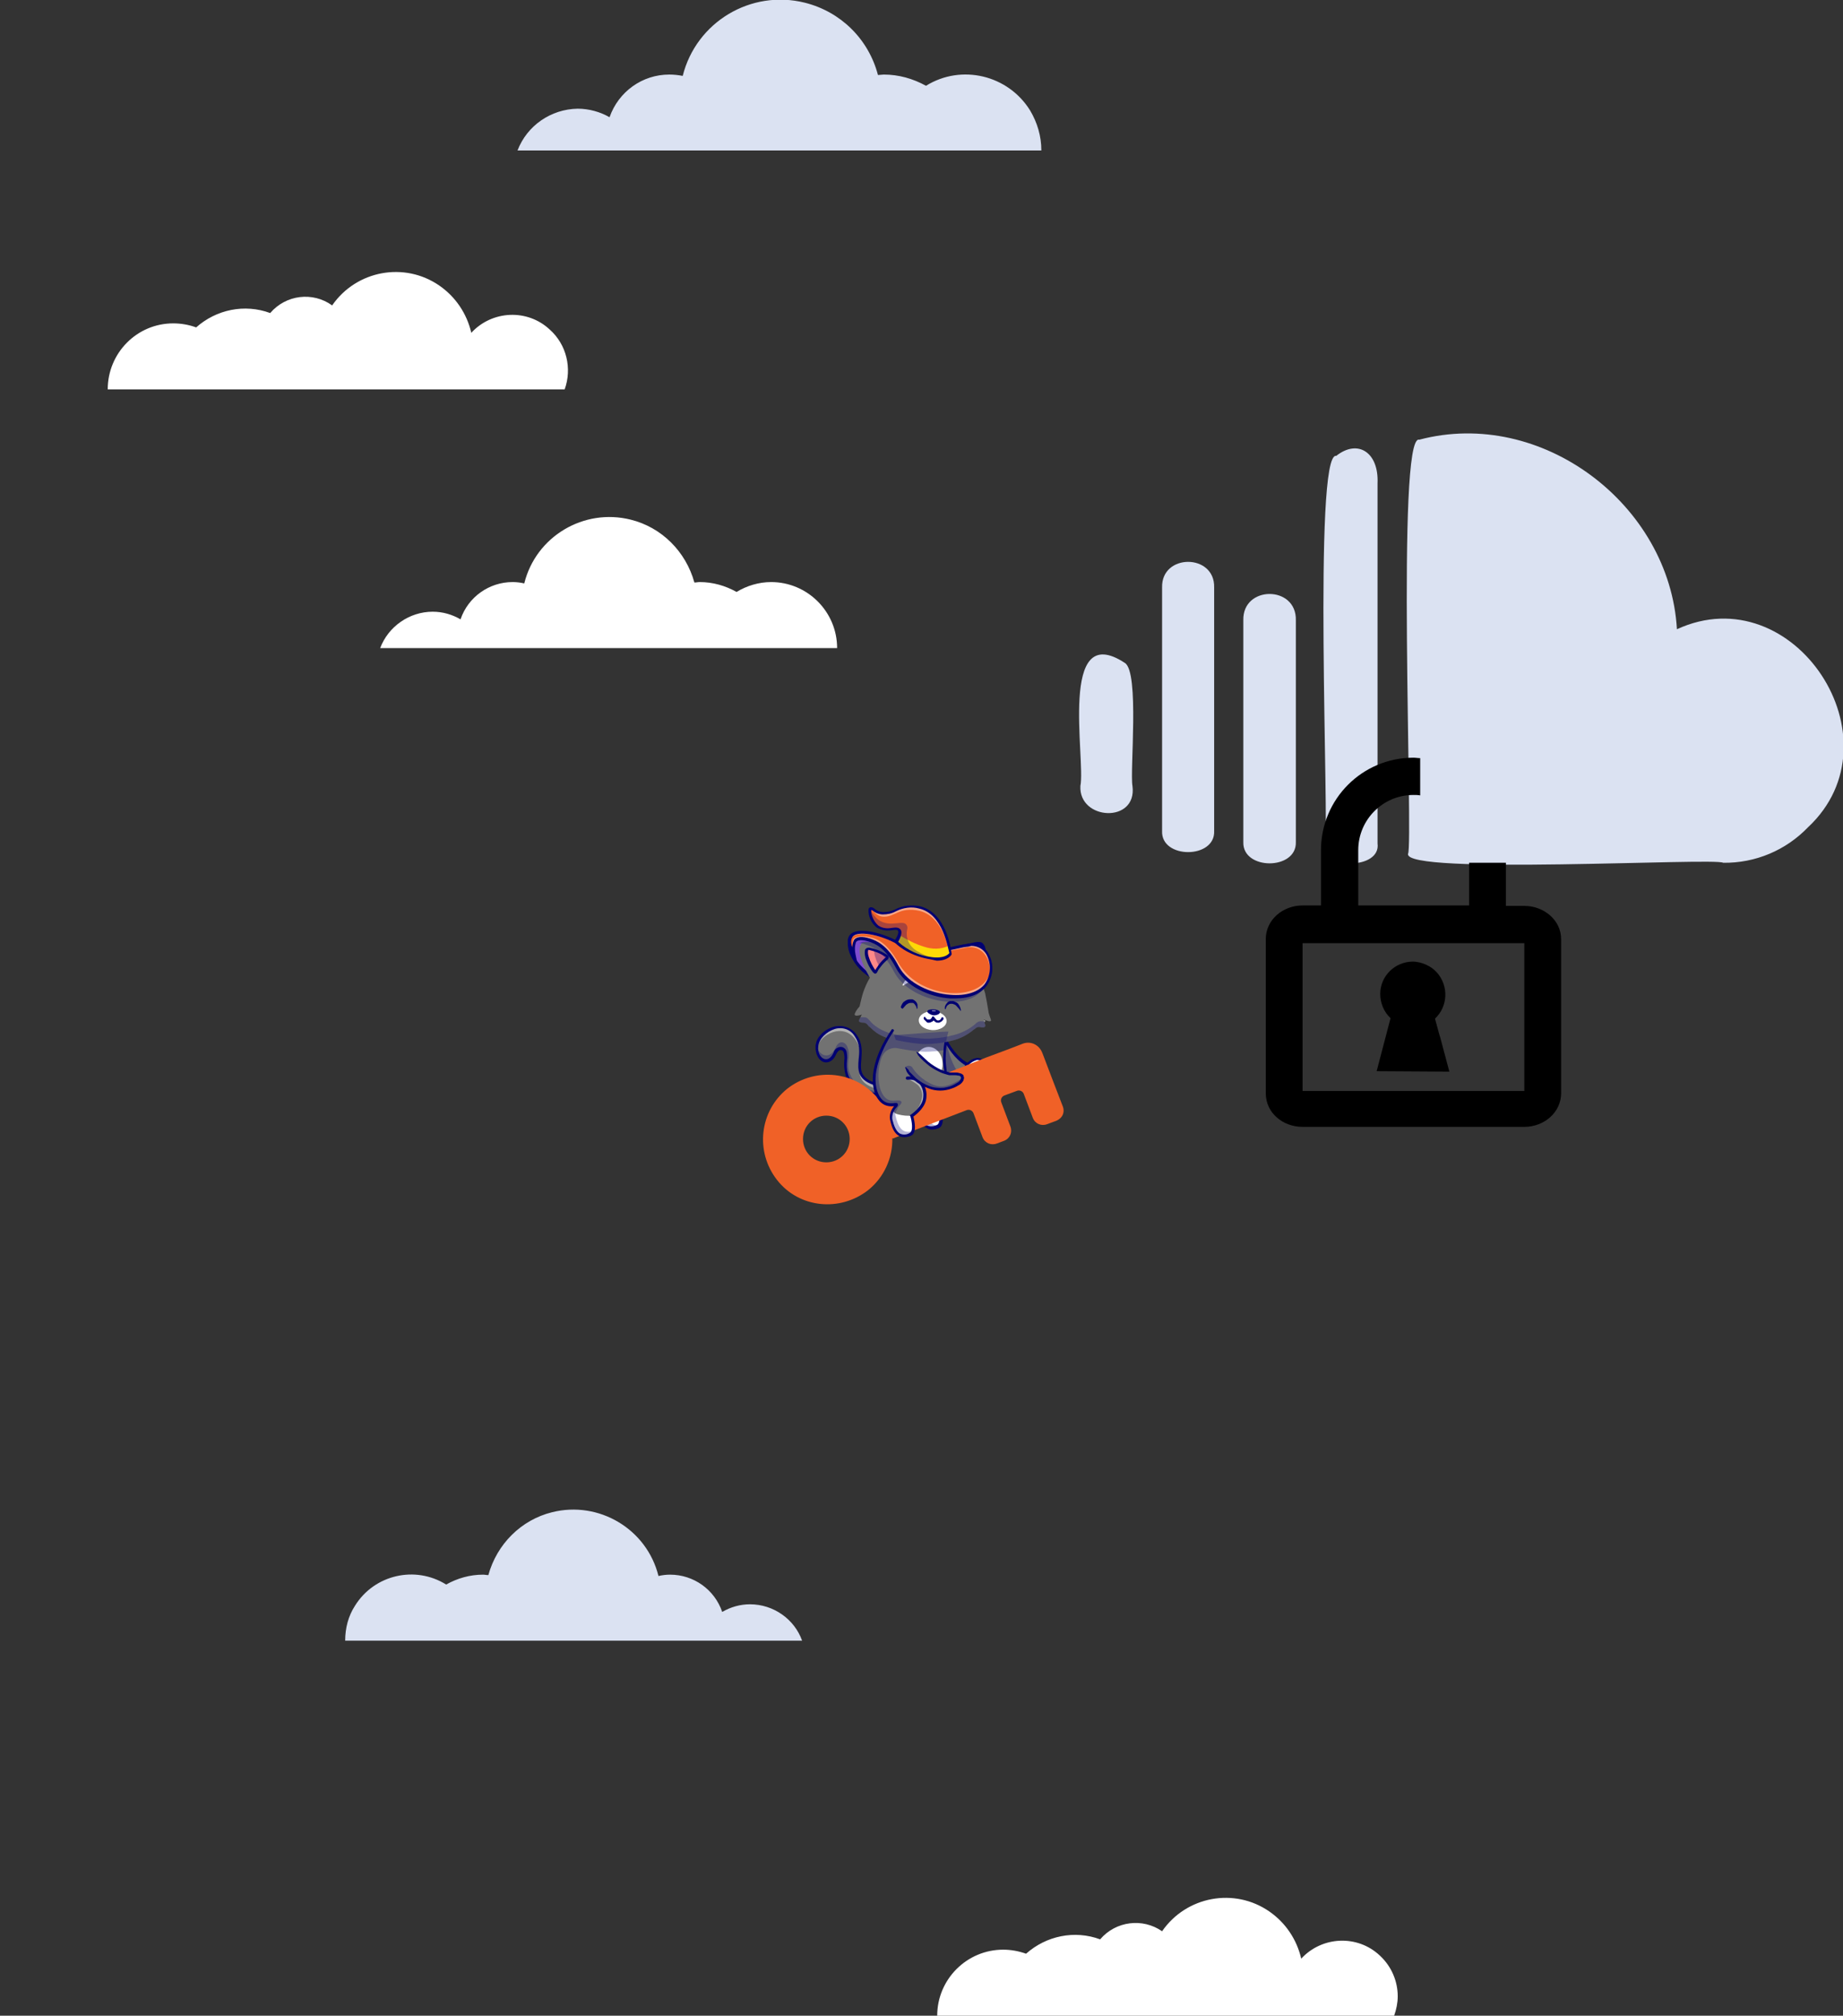 <?xml version="1.0" encoding="utf-8"?>
<!-- Generator: Adobe Illustrator 24.2.3, SVG Export Plug-In . SVG Version: 6.00 Build 0)  -->
<svg version="1.1" id="Layer_1" xmlns="http://www.w3.org/2000/svg" xmlns:xlink="http://www.w3.org/1999/xlink" x="0px" y="0px"
	 viewBox="0 0 410.6 448.8" style="enable-background:new 0 0 410.6 448.8;" xml:space="preserve">
<rect x="0" y="0" width="410.6" height="448.8" fill="#333333" stroke="none"/>
<style type="text/css">
	.st0{fill:#DBE2F2;}
	.st1{fill:#FFFFFF;}
	.st2{fill:#727272;}
	.st3{opacity:0.45;}
	.st4{fill:#000072;}
	.st5{opacity:0.3;}
	.st6{fill:#1D1D1D;}
	.st7{fill:#989A9C;}
	.st8{fill:#7F4DCE;}
	.st9{fill:#FF8888;}
	.st10{opacity:0.5;}
	.st11{fill:#F06127;}
	.st12{fill:#FDD907;}
	.st13{fill-rule:evenodd;clip-rule:evenodd;fill:#DBE2F2;}
    #clouds{animation:moving-cloud 4s infinite alternate;}
      @keyframes moving-cloud{from {transform: translateX(5px);} to{transform: translateX(-20px);}}
      #cat-with-key{animation:tilting-cat 2s infinite alternate;transform-origin: center;transform-box: fill-box;}
      @keyframes tilting-cat{from{transform: rotateZ(5deg);} to{transform: rotateZ(-5deg);}}
</style>
<g id="Layer_2_1_">
	<g id="Layer_1-2">
		<g>
			<g id="clouds">
				<path class="st0" d="M167.1,357.2c-2.2,0-4.3,0.6-6.2,1.7c-1.7-5-6.4-8.3-11.6-8.3c-0.9,0-1.7,0.1-2.6,0.3
					c-2.6-10.5-13.3-16.8-23.7-14.2c-6.9,1.7-12.3,7.1-14.2,14c-0.4,0-0.8-0.1-1.2-0.1c-2.9,0-5.7,0.8-8.2,2.2
					c-6.9-4.3-16-2.2-20.3,4.7c-1.5,2.3-2.2,5-2.2,7.8h101.8C177,360.5,172.3,357.2,167.1,357.2z"/>
				<path class="st1" d="M96.4,136.2c2.2,0,4.3,0.6,6.2,1.7c1.7-5,6.4-8.3,11.6-8.3c0.9,0,1.7,0.1,2.6,0.3
					c2.6-10.5,13.3-16.8,23.7-14.2c6.9,1.7,12.3,7.1,14.2,14c0.4,0,0.8-0.1,1.2-0.1c2.9,0,5.7,0.8,8.2,2.2c2.3-1.4,5-2.2,7.7-2.2
					c8.1,0,14.7,6.6,14.7,14.7H84.7C86.5,139.5,91.2,136.2,96.4,136.2z"/>
				<path class="st0" d="M128.7,24.2c2.5,0,5,0.7,7.1,1.9c2-5.7,7.3-9.5,13.3-9.5c1,0,2,0.1,3,0.3c3-12,15.2-19.3,27.2-16.3
					c8,2,14.2,8.1,16.3,16.1c0.4,0,0.9-0.1,1.3-0.1c3.3,0,6.5,0.9,9.4,2.5c7.9-4.9,18.3-2.4,23.2,5.5c1.6,2.7,2.5,5.7,2.5,8.9H115.3
					C117.4,28,122.7,24.3,128.7,24.2z"/>
				<path class="st1" d="M125.8,86.7H24C24,78.6,30.5,72,38.6,72c1.7,0,3.5,0.3,5.1,0.9c4.5-4,10.8-5.3,16.5-3.2
					c3.5-4.1,9.5-4.8,13.8-1.7c5.4-7.8,16.1-9.8,23.9-4.4c3.6,2.5,6.1,6.2,7.1,10.5c4.6-5,12.5-5.4,17.5-0.7
					C126.2,76.7,127.5,82,125.8,86.7L125.8,86.7z"/>
				<path class="st1" d="M310.6,448.8H208.8c0-8.1,6.6-14.7,14.7-14.7c1.7,0,3.4,0.3,5.1,0.9c4.5-4,10.8-5.3,16.5-3.2
					c3.5-4.1,9.5-4.8,13.8-1.8c5.4-7.8,16.1-9.8,23.9-4.4c3.6,2.5,6.1,6.2,7.1,10.5c4.6-5,12.5-5.4,17.5-0.7c2.6,2.4,4,5.7,4,9.1
					C311.4,445.9,311.1,447.4,310.6,448.8z"/>
			</g>
			<g id="cat-with-key">
				<path class="st2" d="M201.4,241.3c1.3,4.3,4.5,2.8,4.6,3s-0.6,0.7-0.9,1.5c-0.3,0.5-0.4,1.2-0.2,1.8c0.5,2.2,1.3,4.5,4.2,3.3
					c1.3-0.6,0.5-3.7,0.4-4.1l0,0c0,0,3-1.9,3-4.4c0-4.7-3.9-4.1-3.9-4.1l-3.4-10.4C205.1,227.9,199.6,235.5,201.4,241.3z"/>
				<g class="st3">
					<path class="st1" d="M207.9,239.1c0.3,0,3.9-0.5,3.9,4.1c0,0.7-0.2,1.4-0.6,1.9c0.7-0.8,1.1-1.7,1.2-2.8c0-4.7-3.9-4.1-3.9-4.1
						l0,0L207.9,239.1z"/>
				</g>
				<path class="st1" d="M204.8,247.6c0.5,2.2,1.3,4.5,4.2,3.3c1.3-0.6,0.5-3.7,0.4-4.1c-1.1,0.1-2.2-0.1-3.3-0.4
					c-0.4-0.1-0.7-0.3-1.1-0.6C204.8,246.4,204.7,247,204.8,247.6z"/>
				<path class="st4" d="M207.6,251.5c0.5,0,1-0.1,1.5-0.3c1.5-0.6,0.8-3.4,0.6-4.3c0.7-0.5,2.9-2.2,2.9-4.5
					c0.1-1.3-0.4-2.7-1.4-3.6c-0.8-0.6-1.9-0.9-2.9-0.8c-0.2,0-0.3,0.2-0.3,0.3l0,0c0,0.2,0.2,0.3,0.3,0.3l0,0l0,0
					c0.9-0.1,1.7,0.1,2.4,0.6c0.8,0.8,1.2,2,1.1,3.1c0,2.3-2.8,4.1-2.8,4.1l-0.2,0.1l0.1,0.2c0.3,0.9,0.8,3.4-0.2,3.8
					c-0.7,0.3-1.4,0.4-2.1,0.1c-0.9-0.5-1.4-1.9-1.7-3.2c-0.1-0.9,0.2-1.9,0.9-2.6c0.3-0.3,0.4-0.5,0.3-0.8s-0.4-0.2-0.7-0.2
					c-0.9,0.1-2.9,0.4-3.9-2.8c-1.7-5.6,3.6-13.1,3.7-13.2c0.1-0.1,0.1-0.3-0.1-0.4c-0.1-0.1-0.3-0.1-0.4,0.1l0,0
					c-1,1.4-1.9,3-2.6,4.6c-1.1,2.4-2.1,6-1.2,9.1c1.1,3.4,3.3,3.4,4.4,3.3c-0.7,0.8-1.1,1.9-0.9,3c0.3,1.4,0.8,3,2,3.6
					C206.9,251.4,207.2,251.5,207.6,251.5z"/>
				<path class="st4" d="M209.3,246.5c-0.1,0-0.2,0-0.3,0.1l-0.3,0.1c-0.2,0-0.4,0-0.7,0h-0.3h-0.3c-0.2,0-0.4-0.1-0.6-0.1l0,0
					c-0.1,0-0.1,0-0.2,0.1c0,0.1,0,0.1,0.1,0.1c0.2,0.1,0.4,0.2,0.7,0.2c0.1,0,0.2,0.1,0.3,0.1l0.4,0.1c0.2,0,0.5,0.1,0.7,0.1h0.4
					h0.4c0.2,0,0.3-0.2,0.3-0.3S209.5,246.5,209.3,246.5L209.3,246.5L209.3,246.5z"/>
				<path class="st2" d="M210.8,231.8c0,0,2.3,4.7,5.9,5.7l-3.8,2.5c0,0-3.2-1.3-4.1-2.7L210.8,231.8z"/>
				<path class="st2" d="M208.8,237.3c0.9,1.4,4.1,2.7,4.1,2.7l0.9-0.6l2.9-1.9c-3.1-0.8-5.2-4.4-5.8-5.4l-0.1-0.3L208.8,237.3z"/>
				<g class="st5">
					<path class="st4" d="M208.8,237.3c0.9,1.4,4.1,2.7,4.1,2.7l0.9-0.6c-1.5-2.2-2.5-4.7-2.9-7.3l-0.1-0.3L208.8,237.3z"/>
				</g>
				<path class="st4" d="M212.8,240.2c-0.1-0.1-3.3-1.3-4.2-2.8l-0.1-0.1l2.2-6.3l0.3,0.6c0,0,2.3,4.6,5.7,5.5l0.7,0.2L212.8,240.2
					L212.8,240.2z M210.8,232.5l-1.7,4.7c0.8,1.1,3.1,2.1,3.7,2.4l3.1-2C213.4,236.6,211.5,233.8,210.8,232.5z"/>
				<g class="st5">
					<path class="st4" d="M201.4,241.3c1.3,4.3,4.5,2.8,4.6,3s-0.6,0.7-0.9,1.5c-0.3,0.5-0.4,1.2-0.2,1.8c0.5,2.2,1.3,4.5,4.2,3.3
						c0.2-0.1,0.4-0.2,0.5-0.4c-2.3,0.6-3.1-1.5-3.5-3.5c-0.1-0.7,0.2-1,0.4-1.5c0.4-0.8,1.5-1.3,0.8-1.8s-3.3,1.3-4.6-3
						s1.3-9.6,2.8-12l-0.2-0.8C205.1,227.9,199.6,235.5,201.4,241.3z"/>
				</g>
				<path class="st2" d="M198.6,230.4l0.5,2.7l2.1,11.8l4.8-2.4l5-2.5c-0.3-1.2-0.4-2.3-0.5-3.5c0-0.9,0-1.8,0.1-2.7
					c0.2-1.4,0.4-2.8,0.8-4.1c-0.3-0.1-9.8,0.6-12.2,0.8L198.6,230.4z"/>
				<ellipse class="st1" cx="206.9" cy="236.9" rx="3.1" ry="3.8"/>
				<path class="st4" d="M198.2,230.1h0.3c4.6-0.3,12.5-0.9,12.8-0.8l0.3,0.1l-0.1,0.3c-0.6,2.2-0.9,4.5-0.8,6.7
					c0.1,1.2,0.2,2.3,0.5,3.5l0.1,0.2l-10.4,5.3L198.2,230.1z M210.1,236.4c0-2.2,0.2-4.4,0.8-6.6c-1.5,0.1-7.6,0.5-11.9,0.8
					l2.4,13.8l9.2-4.7C210.4,238.7,210.2,237.6,210.1,236.4L210.1,236.4z"/>
				<path class="st2" d="M197,243.8c0,0-7,0.1-8.3-4.6c-0.6-2.2,0.1-3.8-0.4-4.9c-0.4-0.9-1.6-1.2-2.3,0.3c-1.3,3.1-4.3,1.5-4-1.6
					s5.8-6.3,8.7-2.3c3.1,4.4-2.4,8.9,4.9,11c0.6,0.2,1.2,0.2,1.8,0.2h1.4"/>
				<g class="st3">
					<path class="st1" d="M182,233.3c0.7-3,5.9-5.7,8.6-1.8c3.1,4.4-2.4,8.9,4.9,11c0.6,0.2,1.2,0.3,1.8,0.2h0.7l0.8-0.9h-1.4
						c-0.6,0-1.2-0.1-1.8-0.2c-7.3-2.1-1.8-6.6-4.9-11c-2.8-4-8.4-0.9-8.7,2.3C182,233,182,233.2,182,233.3z"/>
				</g>
				<g class="st5">
					<path class="st4" d="M186,234.5c0.6-1.5,1.9-1.3,2.3-0.3c0.4,1.1-0.3,2.7,0.4,4.9c1.3,4.7,8.3,4.6,8.3,4.6l-0.1-0.5
						c-2.2-0.2-6.6-0.7-7.7-4.5c-0.7-2.4,0.5-3.6-0.5-5.8c-0.5-1-1.8-1.3-2.5,0.3c-1.2,2.7-3.5,2.1-4.2-0.1
						C181.9,236.1,184.7,237.5,186,234.5z"/>
				</g>
				<path class="st4" d="M196.9,244.1L196.9,244.1c0.2,0,0.3-0.2,0.2-0.4c0-0.1-0.1-0.2-0.2-0.2c-0.1,0-6.8,0-8-4.4
					c-0.3-1-0.3-2-0.2-3.1c0.1-0.6,0-1.3-0.1-1.9c-0.2-0.6-0.7-1-1.3-1c-0.7,0-1.4,0.5-1.6,1.3c-0.5,1.1-1.2,1.6-2,1.4
					s-1.6-1.3-1.4-2.9s1.8-3.2,3.7-3.8c1.7-0.5,3.5,0.1,4.4,1.6c1.2,1.7,1.1,3.4,0.9,5.1c-0.2,2.4-0.4,4.8,4.1,6
					c0.6,0.2,1.3,0.3,1.9,0.3h1.4c0.2,0,0.3-0.1,0.3-0.3s-0.1-0.3-0.3-0.3l0,0h-1.4c-0.6,0-1.2-0.1-1.7-0.2c-4.1-1.2-3.9-3-3.7-5.4
					c0.1-1.7,0.3-3.6-1-5.4c-1.1-1.7-3.2-2.4-5.1-1.9c-2.2,0.6-4,2.4-4.1,4.3s0.8,3.3,1.9,3.6c0.8,0.2,2-0.1,2.7-1.8
					c0.3-0.6,0.6-0.9,1-0.9c0.3,0,0.6,0.2,0.7,0.6c0.1,0.5,0.2,1.1,0.1,1.7c-0.1,1.1,0,2.2,0.3,3.3c0.6,2,2.3,3.5,4.9,4.3
					C194.4,243.9,195.7,244.1,196.9,244.1z"/>
				<path class="st6" d="M206.8,235.3L206.8,235.3L206.8,235.3z"/>
				<polygon class="st6" points="205.3,235.3 205.3,235.3 205.3,235.3 				"/>
				<path class="st1" d="M217,229.4l0.3-0.3C217.2,229.2,217.1,229.3,217,229.4z"/>
				<path class="st1" d="M214.7,240c1,0,2.1-0.3,2.9-0.9c1.4-1.2,1.6-2.8,0.7-3.1c-1.4-0.5-3.1,1-3.4,2S215.5,239,214.7,240z"/>
				<g class="st5">
					<path class="st4" d="M214.7,240c1,0,2.1-0.3,2.9-0.9c1.3-1.1,1.5-2.6,0.9-3.1c-0.1,0.9-0.5,1.7-1.2,2.2
						c-0.6,0.5-1.4,0.8-2.2,0.8C215.1,239.5,215,239.8,214.7,240z"/>
				</g>
				<path class="st4" d="M214.7,240.3h-0.6l0.4-0.5c0.3-0.2,0.3-0.6,0.2-0.9c-0.1-0.3-0.1-0.7,0-1.1c0.4-1.1,2.3-2.7,3.8-2.1
					c0.4,0.1,0.6,0.5,0.7,0.9c0.1,1.1-0.4,2.1-1.3,2.8c-0.8,0.6-1.9,0.9-2.9,0.9L214.7,240.3z M215.2,238c-0.1,0.2-0.1,0.4,0,0.6
					c0.1,0.3,0.2,0.6,0.1,0.9c0.8,0,1.5-0.3,2.1-0.8c0.7-0.5,1.1-1.3,1.1-2.2c0-0.2-0.1-0.3-0.3-0.4c-0.2-0.1-0.3-0.1-0.5-0.1
					C216.6,236.3,215.7,237,215.2,238L215.2,238z"/>
				<path class="st1" d="M206.2,241.8c2.4,1.2,5.2,1,7.4-0.5c1-0.7,1.7-2.3-1.1-2.3c-0.7,0-1.4-0.1-2-0.3
					C209.4,240.2,207.9,241.2,206.2,241.8z"/>
				<path class="st7" d="M219,227c0,0-0.1,0.2,0.1,0.6c0.2,0,0.4-0.1,0.4-0.2c0-0.1,0-0.1,0-0.2C219.4,227.2,219.2,227.1,219,227z"
					/>
				<g class="st5">
					<path class="st4" d="M217,230.9L217,230.9L217,230.9z"/>
				</g>
				<path class="st2" d="M217,229.3c0.1-0.1,0.2-0.1,0.2-0.2L217,229.3z"/>
				<path class="st2" d="M193.3,228.3c0.1,0.1,0.2,0.3,0.4,0.4L193.3,228.3z"/>
				<g class="st5">
					<path class="st4" d="M217,229.3c0.1-0.1,0.2-0.1,0.2-0.2L217,229.3z"/>
				</g>
				<g class="st5">
					<path class="st4" d="M193.3,228.3c0.1,0.1,0.2,0.3,0.4,0.4L193.3,228.3z"/>
				</g>
				<g class="st5">
					<path class="st4" d="M217.5,227.7l-0.2,0.2L217.5,227.7z"/>
				</g>
				<g class="st5">
					<path class="st4" d="M217.3,228L217.3,228L217.3,228z"/>
				</g>
				<g class="st5">
					<path class="st4" d="M193.9,227.3l-0.4-0.4C193.7,227,193.8,227.1,193.9,227.3z"/>
				</g>
				<g class="st5">
					<path class="st4" d="M193.5,226.9L193.5,226.9L193.5,226.9z"/>
				</g>
				<path class="st4" d="M203.1,248.2L203.1,248.2H203h-0.1l-0.3,0.1c-0.2,0-0.4,0-0.6,0c-0.2,0-0.4,0-0.6-0.1
					c-0.2,0-0.4-0.1-0.6-0.2l0,0c-0.1,0-0.1,0-0.2,0.1c0,0.1,0,0.1,0.1,0.2c0.2,0.1,0.4,0.2,0.6,0.3c0.2,0.1,0.4,0.1,0.6,0.2
					c0.2,0,0.4,0.1,0.7,0.1h0.4h0.2h0.1h0.1l0,0c0.2,0,0.3-0.2,0.3-0.3c0-0.2-0.2-0.3-0.3-0.3C203.1,248.1,203.1,248.1,203.1,248.2
					L203.1,248.2z"/>
				<path class="st8" d="M196.5,218.4c-3-0.9-5.4-3-6.8-5.8c-0.5-1-0.7-2-0.6-3.1c0.3-1.3,1.5-1.6,3.2-1.4s6.9,1.8,8.3,3.3
					S196.5,218.4,196.5,218.4z"/>
				<path class="st4" d="M196.4,218.7c-3.1-0.9-5.6-3.1-6.9-6c-0.5-1-0.7-2.2-0.6-3.3c0.3-1.3,1.5-1.9,3.6-1.6
					c1.8,0.2,7.1,1.8,8.4,3.4c0.7,0.8,0.2,2.2-1.5,4.5c-0.8,1-1.7,2-2.6,3l-0.1,0.1L196.4,218.7z M189.4,209.5c-0.1,1,0.2,2,0.6,2.9
					l0,0c1.3,2.6,3.6,4.7,6.4,5.6c2.1-2.2,4.7-5.6,4-6.5c-1.2-1.4-6.3-2.9-8.1-3.2c-0.3,0-0.6-0.1-0.9-0.1
					C189.7,208.4,189.5,209.2,189.4,209.5L189.4,209.5z"/>
				<path class="st2" d="M210,212.6c1.4-0.6,7.5-3.3,8.6-2.4c1.8,1.6-0.7,6.6-1.3,7.7L210,212.6z"/>
				<g class="st3">
					<path class="st1" d="M219.2,211.9c-0.1-0.4-0.3-0.7-0.6-1c-0.9-0.8-6.1,1.3-8.1,2.1l-0.6-0.4c1.4-0.6,7.5-3.3,8.6-2.4
						C219,210.7,219.3,211.3,219.2,211.9z"/>
				</g>
				<path class="st4" d="M217.3,218.3c0.1,0,0.2-0.1,0.3-0.2c0.8-1.5,3.2-6.4,1.3-8.1c-0.3-0.3-1.2-0.6-4.5,0.6
					c-1.9,0.6-3.9,1.5-4.4,1.8c-0.2,0.1-0.2,0.2-0.2,0.4l0,0c0.1,0.2,0.2,0.2,0.4,0.2l0,0c4.2-1.9,7.7-2.9,8.2-2.4
					c1.3,1.1,0.1,4.7-1.4,7.4c-0.1,0.1,0,0.3,0.1,0.4l0,0C217.2,218.3,217.2,218.3,217.3,218.3z"/>
				<path class="st9" d="M217.9,213.4c-0.3,1.1-0.8,2.1-1.4,3c-0.1,0.1-0.2,0.1-0.3,0.1c0,0-0.1,0-0.1-0.1c-0.3-0.4-0.5-0.8-0.8-1.1
					c-0.5-0.7-1.1-1.2-1.8-1.8c-0.1-0.1-0.1-0.3,0-0.4l0,0c0.9-0.6,1.8-1.1,2.8-1.4c0.4-0.1,0.7-0.3,1.1-0.4
					c0.3-0.1,0.5,0.1,0.6,0.3l0,0C218.1,212.3,218.1,212.9,217.9,213.4z"/>
				<g class="st5">
					<path class="st4" d="M216.1,213.2c-0.2,0.7-0.5,1.4-0.9,2.1c-0.5-0.7-1.1-1.2-1.8-1.8c-0.1-0.1-0.1-0.3,0-0.4l0,0
						c0.9-0.6,1.8-1.1,2.8-1.4C216.3,212.2,216.3,212.7,216.1,213.2z"/>
				</g>
				<path class="st4" d="M216.3,216.3L216.3,216.3L216.3,216.3L216.3,216.3l0.1-0.1l0.1-0.2c0.2-0.3,0.3-0.5,0.5-0.8
					c0.3-0.5,0.5-1.1,0.6-1.7c0.1-0.3,0.1-0.6,0.1-0.9c0-0.1,0-0.3,0-0.4c0-0.1,0-0.1,0-0.2v-0.1v-0.1c0-0.1-0.1-0.1-0.1-0.1h-0.1
					h-0.1h-0.1l-0.9,0.3c-0.6,0.2-1.1,0.4-1.7,0.7c-0.3,0.1-0.5,0.3-0.8,0.5l-0.2,0.1l-0.1,0.1l0,0l0,0c0.5,0.4,0.9,0.9,1.4,1.4
					c0.4,0.5,0.8,1,1.1,1.5v0.1C216.2,216.3,216.2,216.3,216.3,216.3L216.3,216.3z M214.7,215c-0.4-0.5-0.9-0.9-1.3-1.3l0,0l0,0
					l-0.1-0.1c0-0.1-0.1-0.1-0.1-0.2c0-0.1,0-0.3,0.1-0.4l0.1-0.1l0,0l0,0l0,0l0.1-0.1l0.2-0.1c0.3-0.2,0.6-0.4,0.8-0.5
					s0.6-0.3,0.9-0.4s0.6-0.2,0.9-0.4s0.6-0.2,0.9-0.3h0.1h0.1h0.1c0.1,0,0.3,0,0.4,0c0.2,0.1,0.4,0.3,0.5,0.5v0.1c0,0,0,0,0,0.1
					v0.1c0,0.1,0,0.2,0,0.3c0,0.2,0,0.3,0,0.5c-0.1,0.3-0.1,0.6-0.2,0.9c-0.2,0.6-0.5,1.2-0.8,1.8c-0.1,0.3-0.3,0.6-0.5,0.8
					l-0.1,0.2l-0.1,0.1v0.1l0,0l0,0c-0.1,0.1-0.2,0.2-0.4,0.1c-0.1,0-0.3-0.1-0.3-0.2C215.6,216,215.2,215.5,214.7,215z"/>
				<path class="st1" d="M192.9,223.1l0.2-0.6C193.1,222.6,193,222.7,192.9,223.1z"/>
				<path class="st2" d="M190.4,225.9c0.1,0.5,1.3,0.1,1.6,0l0,0c-0.1,0.2-0.2,0.4-0.3,0.6c-0.2,0.4-0.4,0.7-0.3,0.9s0.5,0.3,1,0.3
					c0.3,0,0.7,0.2,0.9,0.5l0,0c0.1,0.1,0.3,0.3,0.4,0.4l0,0c0.5,0.5,1,0.9,1.5,1.3c0.7,0.5,1.6,0.9,2.4,1.2
					c2.4,0.6,4.9,1.1,7.3,1.3c0.9,0.1,1.8,0.1,2.8,0c1.5-0.1,2.9-0.3,4.4-0.7c1.8-0.4,3.5-1.3,4.9-2.5l0,0l0.3-0.2l0,0
					c0.3-0.3,0.7-0.4,1.1-0.3c0.5,0.1,1,0.1,1.1-0.2s-0.1-0.5-0.2-0.9c-0.1-0.2-0.1-0.4-0.1-0.6l0,0c0.3,0.1,1.5,0.7,1.6,0.2
					c0-0.3-0.5-1.2-0.6-2.1c-0.4-2.5-0.7-3.7-0.7-3.9l0,0c-0.1-0.3-0.2-0.6-0.3-0.9l-0.1-0.4c-0.4-0.9-0.8-1.8-1.3-2.6
					c-1.5-2.2-3.5-3.9-5.8-5c-0.4-0.2-0.7-0.3-1.1-0.5c-1.2-0.5-2.5-0.8-3.8-0.9l0,0c-0.4,0-0.8,0-1.1,0c-1.7,0-3.4,0.3-5.1,0.8
					l-0.2,0.1c-1.4-0.5-7.7-2.8-8.7-1.8c-0.1,0.1-0.2,0.2-0.2,0.3c-1.2,1.9,1.4,6.3,2,7.4c-0.6,1-1.1,2.1-1.5,3.3
					c0,0-0.2,0.5-0.8,3.1C190.9,224.7,190.4,225.6,190.4,225.9z"/>
				<g class="st5">
					<path class="st4" d="M191.7,226.5c-0.2,0.4-0.4,0.7-0.3,0.9s0.5,0.3,1,0.3c0.3,0,0.7,0.2,0.9,0.5l0,0c0.1,0.1,0.3,0.3,0.4,0.4
						l0,0c0.5,0.5,1,0.9,1.5,1.3c0.7,0.5,1.6,0.9,2.4,1.2c2.4,0.6,4.9,1.1,7.3,1.3c0.9,0.1,1.8,0.1,2.8,0c1.5-0.1,2.9-0.3,4.4-0.7
						c1.8-0.4,3.5-1.3,4.9-2.5l0,0l0.3-0.2l0,0c0.3-0.3,0.7-0.4,1.1-0.3c0.5,0.1,1,0.1,1.1-0.2s-0.1-0.5-0.2-0.9
						c0-0.1-0.1-0.1-0.1-0.2c-0.2,0-0.3,0-0.5,0c-0.4-0.1-0.8,0.1-1.1,0.3c-0.1,0.1-0.2,0.2-0.3,0.3l0,0c-1.4,1.2-3.2,2.1-5,2.5
						c-1.4,0.4-2.9,0.6-4.4,0.7c-0.9,0.1-1.8,0.1-2.8,0c-2.5-0.2-4.9-0.6-7.3-1.3c-0.8-0.3-1.7-0.7-2.4-1.2
						c-0.6-0.4-1.1-0.8-1.5-1.3l0,0c-0.1-0.1-0.2-0.3-0.4-0.4c-0.2-0.3-0.5-0.5-0.9-0.5C192.3,226.5,192,226.5,191.7,226.5
						L191.7,226.5z"/>
				</g>
				<path class="st9" d="M193.3,213.4c0.3,1.1,0.8,2,1.5,2.9c0.1,0.1,0.2,0.1,0.4,0.1c0,0,0.1,0,0.1-0.1c0.2-0.4,0.5-0.7,0.7-1.1
					c0.5-0.7,1.1-1.3,1.7-1.8c0.1-0.1,0.1-0.3,0-0.4l0,0c-0.9-0.6-1.8-1.1-2.9-1.4c-0.5-0.2-0.9-0.3-1.1-0.3
					c-0.3-0.1-0.5,0.1-0.6,0.4l0,0C193,212.2,193.1,212.8,193.3,213.4z"/>
				<path class="st4" d="M194.5,216.5c-0.7-0.9-1.2-1.9-1.6-3l0,0c-0.2-0.6-0.3-1.3-0.2-1.9c0-0.2,0.2-0.4,0.4-0.5s0.4-0.1,0.6-0.1
					c0.4,0.1,0.8,0.2,1.2,0.3c1,0.3,2,0.8,2.9,1.4c0.1,0.1,0.2,0.3,0.2,0.4c0,0.2-0.1,0.4-0.2,0.5c-0.6,0.5-1.2,1.1-1.7,1.8
					c-0.3,0.3-0.5,0.7-0.7,1.1c-0.1,0.2-0.3,0.3-0.5,0.3l0,0C194.8,216.7,194.6,216.6,194.5,216.5z M194.7,211.8
					c-0.4-0.1-0.7-0.2-1.1-0.3h-0.1l-0.1,0.1c-0.1,0.5,0,1.1,0.2,1.6l0,0c0.3,1,0.8,1.9,1.4,2.8c0.2-0.4,0.5-0.7,0.7-1.1
					c0.5-0.7,1.1-1.3,1.7-1.8C196.6,212.6,195.7,212.1,194.7,211.8z"/>
				<g class="st5">
					<path class="st4" d="M195,213.1c0.2,0.7,0.5,1.4,0.9,2c0.5-0.7,1.1-1.3,1.7-1.8c0.1-0.1,0.1-0.3,0-0.4l0,0
						c-0.9-0.6-1.8-1.1-2.9-1.4C194.8,212.1,194.8,212.6,195,213.1z"/>
				</g>
				
					<ellipse transform="matrix(4.362149e-02 -0.999 0.999 4.362149e-02 -28.242 424.933)" class="st1" cx="207.8" cy="227.2" rx="2.1" ry="3.1"/>
				<path class="st1" d="M209.3,226.7c-0.1,0.3-0.4,0.5-0.8,0.6c-0.5,0.1-0.8-0.5-0.8-0.6s0,0-0.1,0s-0.4,0.7-0.9,0.6
					c-0.3-0.1-0.6-0.4-0.7-0.7"/>
				<path class="st1" d="M201.1,219.4c-0.1-0.2,1.1-2.5,2.7-1.9c0.6,0.2,0.5,0.8,0.1,0.9s-0.9,0.1-1.3,0.3
					C201.7,219,201.2,219.6,201.1,219.4z"/>
				<path class="st1" d="M213.8,219.9c0.1-0.2-0.8-2.6-2.6-2.1c-0.6,0.2-0.6,0.7-0.2,0.9s0.9,0.2,1.3,0.4
					C213.1,219.5,213.6,220.1,213.8,219.9z"/>
				<path class="st4" d="M201.1,224.6c0.3-0.3,0.5-0.6,0.8-0.9c0.3-0.2,0.6-0.4,0.9-0.4c0.1,0,0.2,0,0.3,0h0.1h0.1
					c0.2,0,0.3,0.1,0.4,0.2c0.1,0.1,0.2,0.3,0.3,0.4c0.1,0.2,0.2,0.4,0.2,0.6l0,0c0,0.1,0.1,0.1,0.1,0.1l0,0c0,0,0.1,0,0.1-0.1
					s0-0.2,0-0.4c0-0.1,0-0.2,0-0.4c-0.1-0.5-0.5-0.9-0.9-1.1l-0.2-0.1h-0.2c-0.1,0-0.3,0-0.4,0c-0.3,0-0.5,0.1-0.8,0.2
					c-0.2,0.1-0.4,0.3-0.6,0.4c-0.2,0.2-0.3,0.4-0.4,0.6c-0.1,0.2-0.2,0.4-0.2,0.6c0,0.1,0,0.1,0.1,0.1
					C201,224.6,201,224.6,201.1,224.6L201.1,224.6L201.1,224.6z"/>
				<path class="st4" d="M214.1,225c-0.1-0.5-0.2-0.9-0.5-1.3c-0.1-0.2-0.3-0.4-0.5-0.5s-0.5-0.2-0.7-0.3c-0.1,0-0.3,0-0.4,0
					c-0.1,0-0.1,0-0.2,0h-0.2c-0.2,0.1-0.5,0.2-0.6,0.4c-0.2,0.2-0.3,0.4-0.4,0.6c0,0.1-0.1,0.2-0.1,0.3s0,0.2,0,0.4
					c0,0.1,0.1,0.1,0.1,0.1l0,0c0,0,0.1,0,0.1-0.1l0,0c0.1-0.2,0.1-0.4,0.2-0.5c0.1-0.2,0.2-0.3,0.4-0.4c0.1-0.1,0.3-0.2,0.4-0.2
					h0.1h0.1c0.1,0,0.2,0,0.3,0c0.3,0.1,0.7,0.2,0.9,0.5c0.3,0.3,0.5,0.6,0.8,0.9l0,0C213.9,225.1,214,225.1,214.1,225
					C214,225,214,225,214.1,225L214.1,225z"/>
				<path class="st1" d="M205.8,226.5c0.1,0.4,0.5,0.7,0.9,0.9c0.6,0.1,1-0.6,1.1-0.8s0,0,0.1,0s0.4,0.9,1.1,0.8
					c0.4-0.1,0.8-0.4,1-0.8V226l-4.2-0.2L205.8,226.5z"/>
				<path class="st4" d="M209.7,226.7L209.7,226.7L209.7,226.7L209.7,226.7L209.7,226.7L209.7,226.7l-0.1,0.2l-0.2,0.2
					c-0.1,0-0.2,0.1-0.2,0.1H209h-0.1c-0.1,0-0.1,0-0.2-0.1c-0.1,0-0.1-0.1-0.2-0.2c-0.1-0.1-0.1-0.1-0.2-0.2l-0.1-0.1v-0.1l0,0l0,0
					l-0.1-0.1c-0.1,0-0.1-0.1-0.2-0.1c-0.1,0-0.1,0-0.2,0.1c0,0-0.1,0-0.1,0.1l0,0l0,0v0.1l-0.1,0.1c-0.1,0.1-0.1,0.2-0.2,0.2
					c-0.1,0.1-0.1,0.1-0.2,0.1c-0.1,0-0.1,0-0.2,0h-0.1h-0.1c-0.1,0-0.2-0.1-0.2-0.1c-0.1-0.1-0.1-0.1-0.2-0.2l-0.1-0.1v-0.1l0,0
					l0,0v0.1c0-0.1-0.1-0.2-0.2-0.2l0,0c-0.1,0-0.2,0.1-0.2,0.2l0,0l0,0l0,0l0,0v0.1v0.1c0,0.1,0,0.1,0.1,0.2
					c0.1,0.1,0.2,0.2,0.3,0.3s0.2,0.2,0.3,0.3c0.1,0,0.1,0.1,0.2,0.1h0.1h0.1c0.2,0,0.3,0,0.5-0.1c0.1-0.1,0.3-0.1,0.4-0.2
					c0.1-0.1,0.2-0.2,0.3-0.3c0,0,0.1-0.1,0.1-0.2l0.1-0.1l0,0l0,0l-0.1,0.1c-0.1,0-0.1,0-0.2,0c-0.1,0-0.1,0-0.2-0.1
					c0,0,0,0-0.1-0.1l0,0l0,0v0.1l0.1,0.2c0.1,0.1,0.2,0.2,0.3,0.3s0.2,0.2,0.4,0.3c0.1,0.1,0.3,0.1,0.5,0.1h0.1h0.1
					c0.1,0,0.1,0,0.2-0.1c0.1,0,0.3-0.1,0.4-0.2c0.1-0.1,0.2-0.2,0.3-0.3c0-0.1,0.1-0.1,0.1-0.2v-0.1l0,0v-0.1l0,0l0,0
					c0-0.1-0.1-0.2-0.2-0.2l0,0C209.8,226.5,209.7,226.6,209.7,226.7z"/>
				<path class="st4" d="M209.4,225.4c0,0.3-0.4,0.5-0.8,0.6c-0.4,0.1-0.8,0.1-1.2-0.1c-0.4-0.2-0.8-0.4-0.8-0.7
					C206.6,224.5,209.4,224.6,209.4,225.4z"/>
				<g class="st10">
					<path class="st1" d="M208.5,225.1c0,0.1-0.1,0.1-0.3,0.1c-0.1,0-0.3,0-0.4,0c-0.1,0-0.2-0.1-0.2-0.2S208.5,224.9,208.5,225.1z"
						/>
				</g>
				<g class="st5">
					<path class="st4" d="M191.5,210c0.6,0,1.1,0.2,1.6,0.4c1.3,0.4,3.6,1.3,6.1,6c3.5,6.7,16.1,8.9,19.6,4l0.2-0.2
						c2.5-3.8,0.3-9.6-4.4-8.6l-2.8,0.6c-4.2,0.9-7,1.1-11.2-0.6l-0.2,0.1c-1.4-0.5-7.7-2.8-8.7-1.8
						C191.6,209.8,191.6,209.9,191.5,210z"/>
				</g>
				<path class="st11" d="M193.9,209.4c1.3,0.4,3.6,1.3,6.1,6c3.5,6.7,16.1,8.9,19.6,4c2.8-3.8,0.5-9.9-4.3-8.9
					c-6.7,1.5-9.7,2.3-16-1c-4.7-2.4-12.9-3.7-8.9,3c-0.3-1-0.2-2,0.1-3C191,208.8,192.5,208.9,193.9,209.4z"/>
				<g class="st3">
					<path class="st1" d="M189.4,209.1c1.1-2,6.3-1.1,9.7,0.6c6.4,3.3,9.4,2.7,16,1.3c4.1-0.9,6.4,3.5,5.1,7.2
						c1.6-3.7-0.6-8.6-5-7.7c-6.7,1.5-9.7,2.3-16-1C195.6,207.7,189.9,206.5,189.4,209.1z"/>
				</g>
				<g class="st3">
					<path class="st1" d="M190.3,210.6c0-0.3,0.1-0.7,0.3-1c0.5-0.8,2-0.7,3.4-0.3s3.6,1.3,6.1,6c3.5,6.7,16.1,8.9,19.6,4
						c0.9-1.2,1.3-2.7,1.2-4.2c-0.1,1.2-0.5,2.3-1.2,3.2c-3.5,4.8-15.4,3.5-19.6-4c-2.6-4.6-4.9-5.3-6.2-5.6
						c-1.9-0.5-3.7-0.2-3.9,0.7S190.3,213.2,190.3,210.6z"/>
				</g>
				<path class="st4" d="M211.6,222.3c-4.4-0.3-9.8-2.6-12-6.8c-2.4-4.6-4.7-5.4-5.9-5.8l0,0c-1.5-0.5-2.7-0.5-3,0.1
					c-0.3,0.9-0.3,1.8-0.1,2.7l0.4,1.9l-1-1.7c-1.3-2.1-1.4-3.7-0.6-4.6c1.7-1.8,6.9-0.4,9.9,1.1c6,3.1,8.9,2.5,15.2,1.1l0.7-0.1
					c1.9-0.5,3.9,0.3,4.9,1.9c1.4,2.3,1.3,5.2-0.3,7.4c-1.3,1.8-3.8,2.8-6.9,2.8C212.5,222.3,212.1,222.3,211.6,222.3z M215.4,210.8
					l-0.7,0.1c-6.2,1.4-9.3,2.1-15.6-1.1c-3.3-1.7-7.9-2.6-9.1-1.3c-0.5,0.7-0.5,1.6-0.1,2.4c0-0.5,0.1-1,0.3-1.5
					c0.5-0.9,1.9-1,3.7-0.4l0,0c1.2,0.4,3.8,1.3,6.3,6.1c2.1,4,7.3,6.1,11.5,6.4c3.5,0.3,6.3-0.6,7.7-2.4c1.4-2,1.5-4.6,0.3-6.7
					c-0.7-1.1-1.9-1.8-3.3-1.8C216,210.7,215.7,210.8,215.4,210.8L215.4,210.8z"/>
				<path class="st11" d="M195.4,206.2c2.1,1.4,4.2-0.2,4.9,0.9c0.1,0.3,0.1,0.7,0,1c-0.2,0.5-0.5,1.1-0.8,1.5c0,0,2.4,2.9,7.8,3.7
					c3.5,0.6,4.3-1.1,4.3-1.1s-0.1-0.6-0.3-1.6c-0.6-2.6-2.2-7.6-6.5-8.6c-4.4-1-5.5,1.5-8.1,1.3c-1.8-0.1-2.1-1.1-2.7-1.1
					C193.3,202.3,193.9,205.2,195.4,206.2z"/>
				<path class="st12" d="M199.5,209.6c0,0,2.4,2.9,7.8,3.7c3.5,0.6,4.3-1.1,4.3-1.1s-0.1-0.6-0.3-1.6c-1.7,0.8-3.6,0.8-5.4,0.2
					c-2-0.6-3.9-1.6-5.7-2.7C200.1,208.6,199.9,209.2,199.5,209.6z"/>
				<g class="st3">
					<path class="st1" d="M194,202.2c0.5,0.4,1.2,1.8,2.7,1.9c2.6,0.2,3.7-2.3,8.1-1.3c4.9,1.1,6.4,7.5,6.7,9.6
						c0.1-0.1,0.1-0.1,0.1-0.2c0,0-0.9-8.9-6.8-10.2c-4.4-1-5.5,1.5-8.1,1.3C194.9,203.2,194.6,202.2,194,202.2L194,202.2z"/>
				</g>
				<path class="st11" d="M236.8,246.4l-2.5-6.5l-1.9-5l-0.2-0.5c-0.7-1.8-2.6-2.7-4.4-2l0,0l-0.5,0.2l-2.6,1l-5.1,1.9l-6.3,2.5
					l-17.6,6.7c-5-6.2-14-7.2-20.3-2.3c-6.2,5-7.2,14-2.3,20.3s14,7.2,20.3,2.3c3.5-2.8,5.5-7.1,5.4-11.6l0.1,0.1l16.4-6.3
					c0.7-0.3,1.4,0.1,1.6,0.7l2,5.3c0.5,1.3,1.9,1.9,3.2,1.4l1.6-0.6c1.3-0.5,1.9-1.9,1.4-3.2l-2-5.3c-0.3-0.7,0.1-1.4,0.7-1.6
					l2.7-1c0.7-0.3,1.4,0.1,1.6,0.7l0,0l2,5.3c0.5,1.3,1.9,1.9,3.2,1.4l0,0l1.6-0.6C236.6,249.2,237.3,247.8,236.8,246.4
					C236.8,246.5,236.8,246.4,236.8,246.4z M184.1,258.8c-2.9,0-5.2-2.3-5.2-5.2s2.3-5.2,5.2-5.2s5.2,2.3,5.2,5.2l0,0
					C189.3,256.5,187,258.8,184.1,258.8z"/>
				<g class="st5">
					<path class="st4" d="M195.4,206.2c2.1,1.4,4.2-0.2,4.9,0.9c0.5,0.8-0.8,2.5-0.8,2.5s2.4,2.9,7.8,3.7c0.3,0,0.5,0.1,0.8,0.1
						c-1.4-0.4-2.7-1-3.9-1.7c-1.6-1-2.5-2.8-2.1-4.7c0.1-0.3,0.1-0.7-0.1-1c-0.8-1.4-3.6,0.7-6.3-1.2c-0.9-0.7-1.5-1.6-1.9-2.6
						C193.4,202.8,194.1,205.3,195.4,206.2z"/>
				</g>
				<path class="st4" d="M207.3,213.6c-5.4-0.9-7.9-3.7-8-3.8l-0.1-0.2l0.1-0.2c0.5-0.6,1-1.7,0.8-2.1s-0.6-0.3-1.4-0.2
					c-1.2,0.2-2.4,0-3.4-0.6c-1.2-1-1.9-2.5-1.8-4c0-0.3,0.3-0.5,0.5-0.5c0.3,0,0.6,0.1,0.9,0.4c0.5,0.4,1.2,0.7,1.9,0.7
					c0.9,0,1.8-0.2,2.6-0.6c1.7-0.9,3.7-1.1,5.6-0.7c2.5,0.6,4.5,2.6,5.8,5.8c0.6,1.5,1,3.1,1.2,4.7v0.1v0.1c0,0.1-0.8,1.4-3.3,1.4
					C208.2,213.8,207.7,213.7,207.3,213.6z M204.8,202.3c-1.7-0.5-3.6-0.2-5.2,0.6c-0.9,0.5-1.9,0.7-2.9,0.7c-0.8,0-1.6-0.3-2.2-0.8
					c-0.2-0.1-0.3-0.2-0.4-0.2c0,0.2,0,0.4,0,0.6c0.2,1.1,0.7,2.1,1.6,2.9c0.9,0.6,2,0.7,3,0.5c0.8-0.1,1.6-0.2,2,0.5
					s-0.3,2.1-0.6,2.6c2.1,1.9,4.7,3.1,7.4,3.4c2.8,0.4,3.8-0.6,4-0.9C211.2,211.2,210.1,203.5,204.8,202.3L204.8,202.3z"/>
				<path class="st2" d="M195.1,243c1.3,4.3,4.5,2.8,4.6,3s-0.5,0.6-0.8,1.3c-0.4,0.6-0.5,1.3-0.3,2c0.5,2.2,1.3,4.4,4.2,3.3
					c1.4-0.6,0.4-4.1,0.4-4.1l0.2-0.1c0.7-0.5,2.8-2.1,2.8-4.2c0-0.5-0.1-1.1-0.2-1.6c-0.4-1.7-2-2.8-3.7-2.5l-2.1-6.7l-1-2.9
					l-0.3-0.8c-0.7,0.9-1.2,1.9-1.8,2.9C195.7,235.3,194.1,239.5,195.1,243z"/>
				<g class="st3">
					<path class="st1" d="M205.4,244.5c-0.3,1.5-1.1,2.9-2.3,3.9h0.1l0.1-0.1c0.7-0.5,2.8-2.1,2.8-4.2c0-0.5-0.1-1.1-0.2-1.6
						c-0.3-1.3-1.4-2.3-2.7-2.5c-2.6-0.4,0.3,0.6,1.4,1.7C205.3,242.5,205.6,243.5,205.4,244.5z"/>
				</g>
				<path class="st1" d="M198.6,249.3c0.5,2.2,1.3,4.4,4.2,3.3c1.4-0.6,0.4-4.1,0.4-4.1l0.2-0.1c-1.2,0.1-2.3,0-3.4-0.3
					c-0.4-0.1-0.8-0.3-1-0.7C198.6,248,198.5,248.7,198.6,249.3z"/>
				<path class="st4" d="M201.4,253.2c0.5,0,1-0.1,1.5-0.3c1.5-0.6,0.8-3.4,0.6-4.3c0.7-0.5,2.9-2.2,2.9-4.5
					c0.1-1.3-0.4-2.7-1.4-3.6c-0.8-0.6-1.9-0.9-2.9-0.8c-0.2,0-0.3,0.2-0.3,0.4s0.2,0.3,0.4,0.3l0,0c0.9-0.1,1.7,0.1,2.4,0.6
					c0.8,0.8,1.2,2,1.1,3.1c0,2.3-2.8,4.1-2.8,4.1l-0.2,0.1l0.1,0.2c0.3,0.9,0.8,3.4-0.2,3.8c-0.7,0.4-1.4,0.4-2.1,0.1
					c-0.9-0.5-1.4-1.9-1.7-3.2c-0.1-0.9,0.2-1.9,0.9-2.6c0.3-0.3,0.4-0.5,0.3-0.8s-0.4-0.2-0.7-0.2c-0.9,0.1-2.9,0.4-3.9-2.8
					c-1.7-5.6,3.6-13.1,3.7-13.2c0.1-0.1,0.1-0.3-0.1-0.4c-0.1-0.1-0.3-0.1-0.4,0.1c-1,1.5-1.9,3-2.6,4.6c-1.1,2.5-2.1,6-1.2,9.1
					c1.1,3.4,3.3,3.4,4.4,3.3c-0.7,0.8-1.1,1.9-0.9,3c0.3,1.4,0.8,3,2,3.6C200.6,253.1,201,253.2,201.4,253.2z"/>
				<g class="st5">
					<path class="st4" d="M195.1,243c1.3,4.3,4.5,2.8,4.6,3s-0.5,0.6-0.8,1.3c-0.4,0.6-0.5,1.3-0.3,2c0.5,2.2,1.3,4.4,4.2,3.3
						c0.3-0.2,0.6-0.5,0.6-0.8c-2.6,0.9-3.4-1.3-3.9-3.4c-0.2-0.8,0.3-1.1,0.5-1.7c0.4-0.7,1.3-1.2,0.6-1.6c-0.9-0.5-3.3,1.3-4.6-3
						c-0.5-2.2-0.4-4.5,0.4-6.6c0.5-1.5,2-2.4,3.6-2.1l0,0c1.6,0.3,3.2,0.6,4.9,0.7c0.9,0.1,1.8,0.1,2.8,0c0.9,0,1.9-0.2,2.8-0.3
						c0.2-1.4,0.4-2.8,0.8-4.1c-0.3-0.1-9.8,0.6-12.2,0.8L199,230l-0.1-0.4c-0.7,0.9-1.2,1.9-1.8,2.9
						C195.7,235.3,194.1,239.5,195.1,243z"/>
				</g>
				<path class="st2" d="M201.6,237.7c1.1,1.8,2.7,3.2,4.6,4.1c2.4,1.2,5.2,1,7.4-0.5c1-0.7,1.7-2.3-1.1-2.3c-0.7,0-1.4-0.1-2-0.3
					c-3.5-1.1-6.3-4.8-6.3-4.8L201.6,237.7z"/>
				<g class="st5">
					<path class="st4" d="M201.6,237.7c1.1,1.8,2.7,3.2,4.6,4.1c2.4,1.2,5.2,1,7.4-0.5c0.6-0.4,1.1-1.1,0.8-1.6
						c-0.1,0.1-0.3,0.5-0.4,0.6c-3.9,2.5-5.7,1.6-7.7,0.4c-1.2-0.8-2.3-1.8-3.1-3.1c-0.4-0.4-1-0.4-1.4-0.1
						C201.7,237.6,201.7,237.6,201.6,237.7L201.6,237.7z"/>
				</g>
				<path class="st4" d="M204.1,234.1c0.1,0.3,0.3,0.5,0.4,0.8c0.2,0.2,0.4,0.5,0.6,0.7c0.4,0.4,0.8,0.8,1.3,1.2
					c0.9,0.8,1.9,1.4,3,1.9c0.6,0.3,1.1,0.4,1.7,0.6c0.1,0,0.3,0.1,0.5,0.1s0.3,0,0.5,0h0.4h0.4c0.3,0,0.5,0.1,0.8,0.1
					c0.1,0,0.2,0.1,0.3,0.2c0.1,0.1,0.1,0.1,0.1,0.2c0,0.2,0,0.4-0.2,0.6c-0.1,0.2-0.3,0.4-0.5,0.5c-0.5,0.3-1,0.6-1.5,0.8
					s-1.1,0.3-1.6,0.4c-1.1,0.1-2.3,0-3.3-0.4c-1.1-0.4-2-1-2.9-1.7l-0.3-0.3c-0.1-0.1-0.2-0.2-0.3-0.3l-0.3-0.3l-0.3-0.3
					c-0.1-0.1-0.2-0.2-0.3-0.3l-0.1-0.2l-0.1-0.2c-0.2-0.2-0.4-0.4-0.6-0.6l0,0h-0.1v0.1c0.1,0.3,0.2,0.6,0.3,0.9
					c0.2,0.3,0.3,0.5,0.5,0.7c0.1,0.1,0.2,0.2,0.3,0.3l0.3,0.3l0.3,0.3l0.3,0.3c0.9,0.8,2,1.4,3.1,1.8c1.7,0.7,3.6,0.7,5.4,0
					c0.6-0.2,1.1-0.5,1.6-0.8c0.3-0.2,0.5-0.4,0.7-0.7c0.1-0.1,0.2-0.3,0.2-0.5c0.1-0.2,0.1-0.4,0-0.6c0-0.2-0.1-0.4-0.3-0.5
					c-0.1-0.1-0.3-0.2-0.4-0.2c-0.3-0.1-0.7-0.2-1-0.2h-0.5h-0.4c-0.1,0-0.3,0-0.4,0l-0.4-0.1c-0.6-0.1-1.1-0.3-1.6-0.5
					s-1-0.5-1.5-0.8s-0.9-0.6-1.4-1c-0.4-0.4-0.9-0.8-1.3-1.2C205.1,234.8,204.6,234.4,204.1,234.1L204.1,234.1
					C204.2,234,204.1,234,204.1,234.1L204.1,234.1z"/>
			</g>
			<g>
				<path class="st13" d="M240.7,175c-0.4,7.7,12.7,8.4,11.6,0c-0.6-3.3,1.6-25.4-1.7-27.4C235.7,137.8,241.9,169.1,240.7,175
					L240.7,175z M258.9,185c-0.3,6.3,11.9,6.3,11.6,0v-54.2c0.2-7.6-11.8-7.6-11.6,0V185z M277,187.5c-0.2,6.3,11.9,6.3,11.7,0
					v-49.4c0.2-7.8-11.9-7.8-11.7,0V187.5z M295.2,187.8c-0.8,5.9,12.5,5.9,11.7,0v-80.2c0.3-6.9-4.4-9.9-9.2-6.1
					C292.5,100.5,296.2,185.1,295.2,187.8L295.2,187.8z M313.7,190.1c1.2-2.4-2.7-93.8,2.5-92.2c27.2-7.2,55.8,14.4,57.4,42.2
					c26.1-12,50.1,24.6,29.2,44.1c-4.9,5.1-11.7,8-18.9,7.9C382.3,190.9,312.6,194.9,313.7,190.1L313.7,190.1z"/>
				<path d="M322.9,238.6l-2-7.5l-0.3-1l-0.9-3.3c2.9-2.7,3.1-7.3,0.4-10.3c-1-1.1-2.3-1.8-3.8-2.2c-0.5-0.1-1-0.2-1.5-0.2
					c-4,0-7.3,3.2-7.3,7.2c0,2,0.8,4,2.3,5.4l-3.1,11.8L322.9,238.6z M339.6,201.7h-4.1v-9.6h-8.2v9.5h-24.7v-12.3
					c0-6.8,5.5-12.3,12.3-12.3l0,0c0.5,0,1,0,1.5,0.1v-8.3c-0.5,0-1-0.1-1.5-0.1c-11.4,0-20.6,9.2-20.6,20.6l0,0v12.3h-4.1
					c-4.4,0-8.2,3.2-8.2,7.5v34.3c0,4.4,3.8,7.5,8.2,7.5h49.4c4.4,0,8.2-3.2,8.2-7.5v-34.3C347.8,204.9,344,201.7,339.6,201.7z
					 M339.6,242.9h-49.4V210h49.4V242.9z"/>
			</g>
		</g>
	</g>
</g>
</svg>
